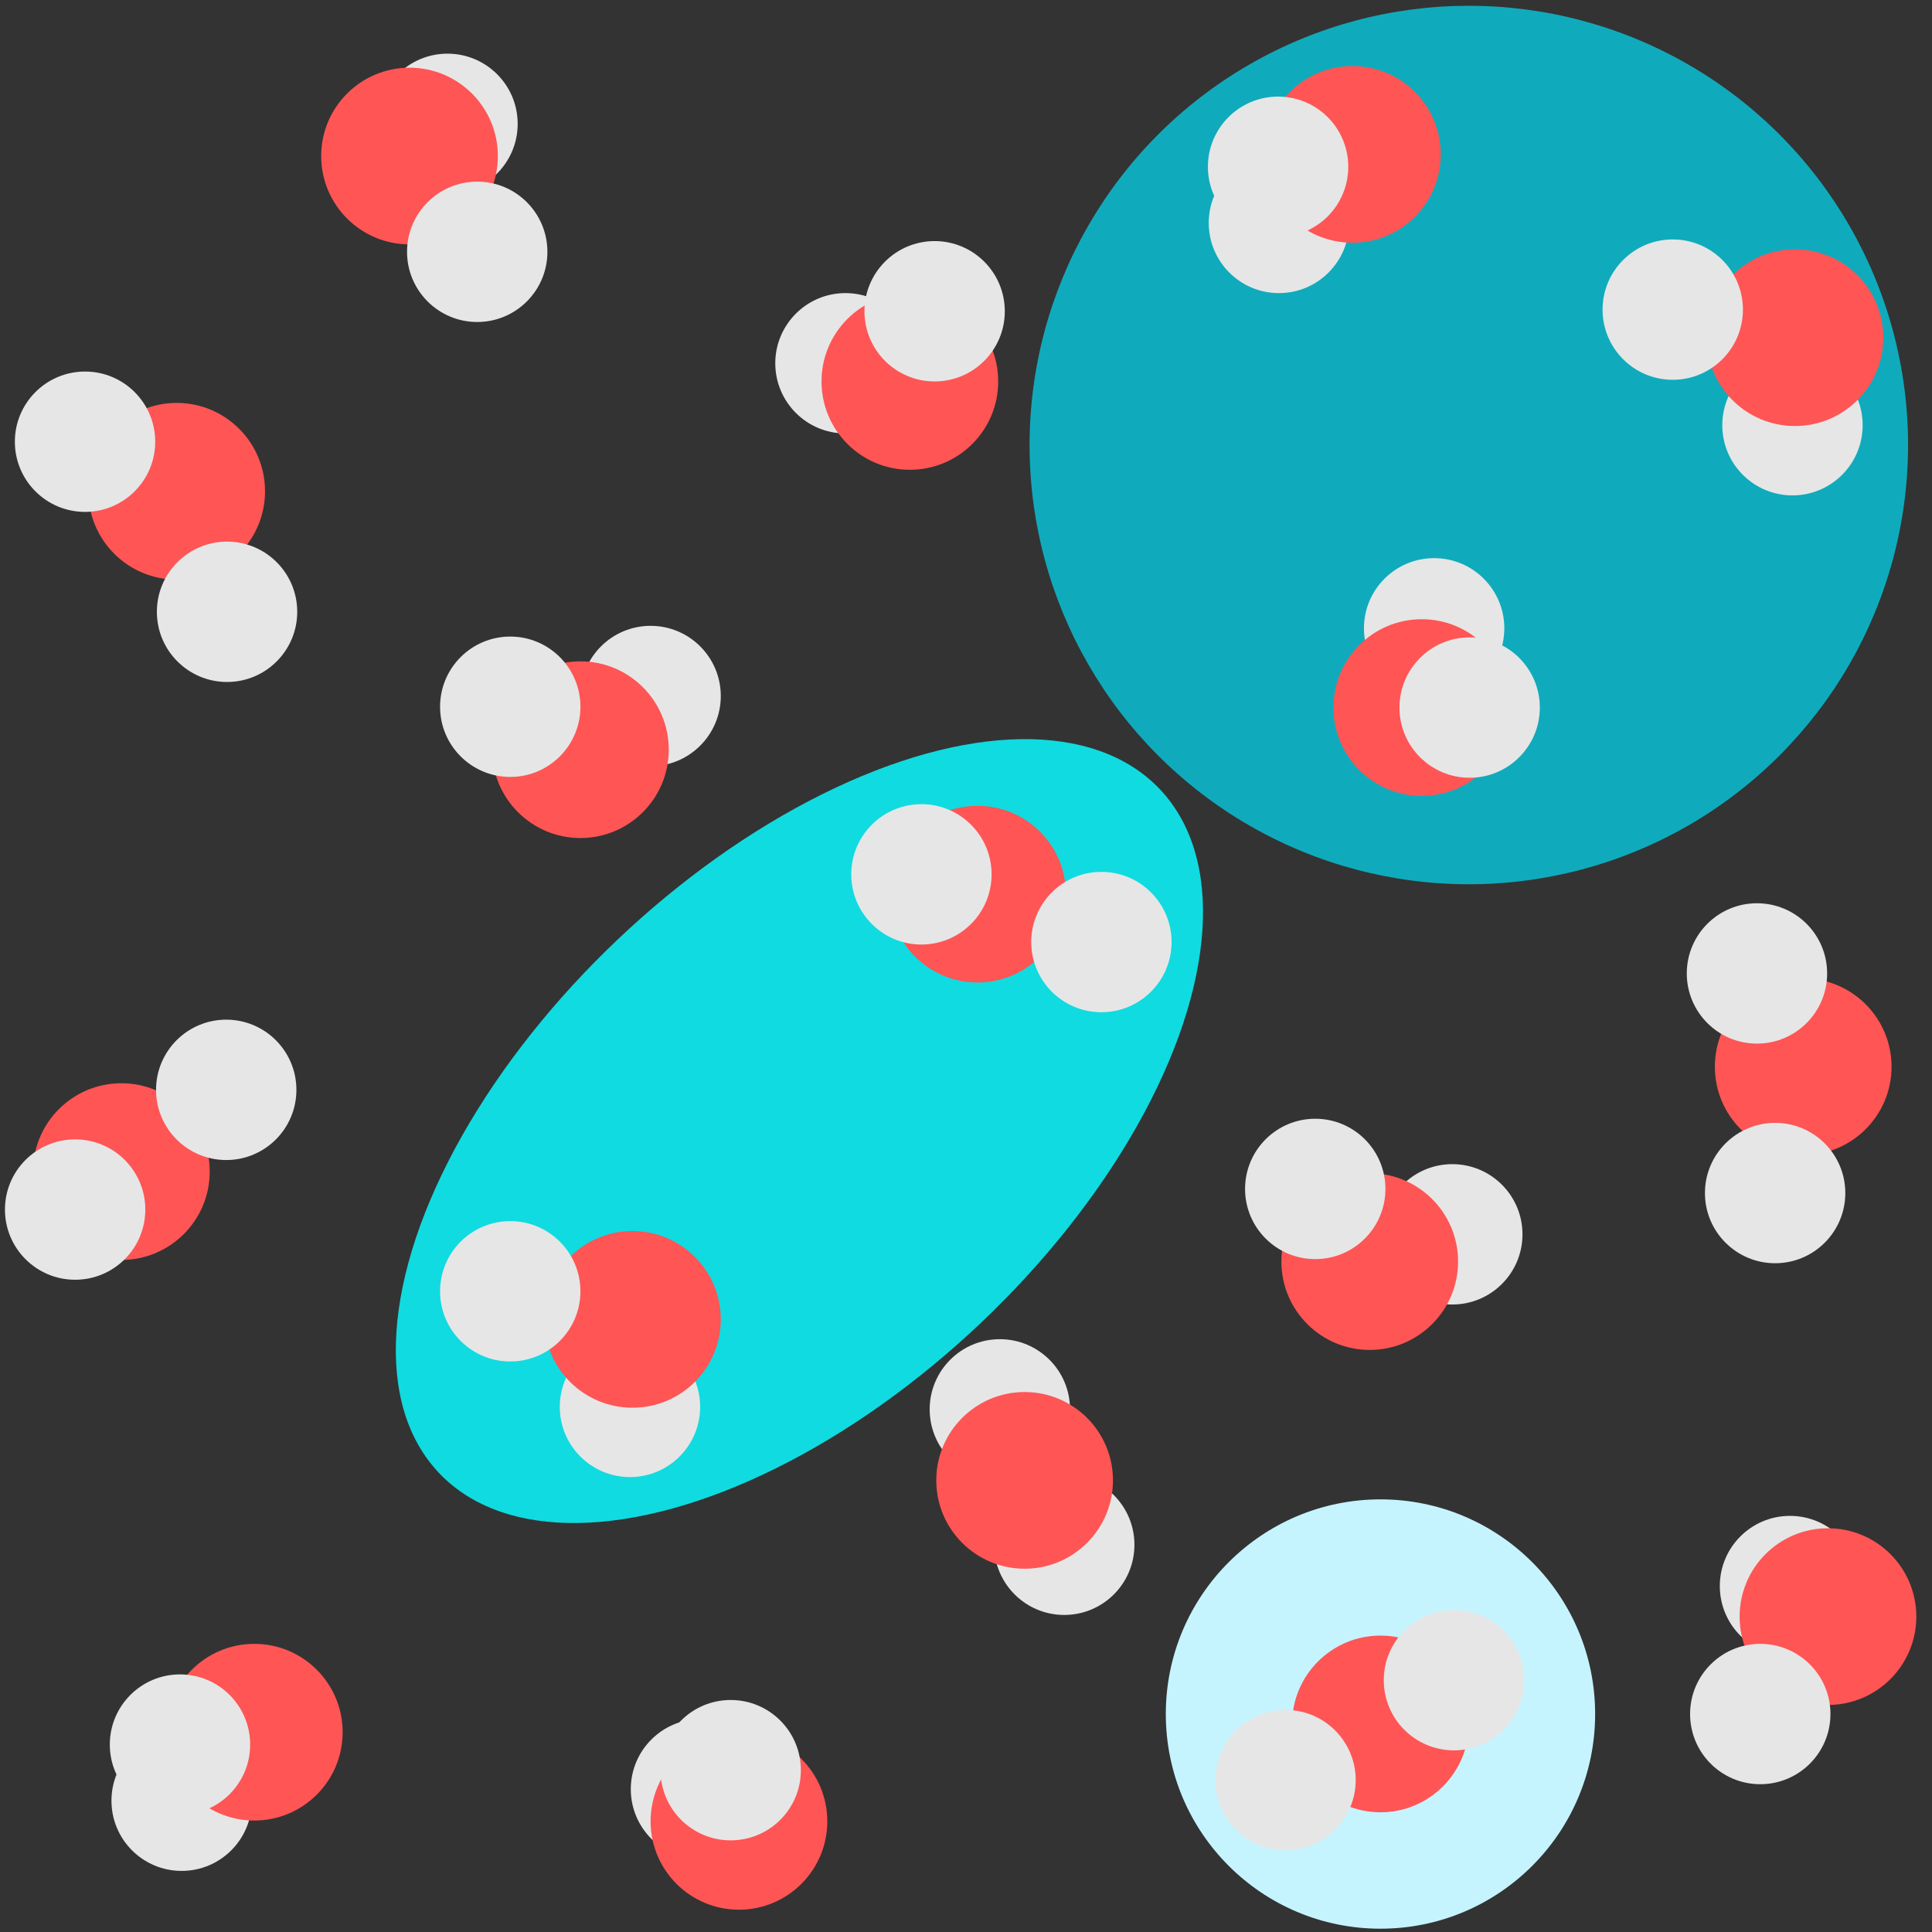 <?xml version="1.0" encoding="utf-8"?>
<!-- Generator: Adobe Illustrator 24.1.1, SVG Export Plug-In . SVG Version: 6.00 Build 0)  -->
<svg version="1.1" xmlns="http://www.w3.org/2000/svg" xmlns:xlink="http://www.w3.org/1999/xlink" x="0px" y="0px"
	 viewBox="0 0 234 234" style="enable-background:new 0 0 234 234;" xml:space="preserve">
<rect x="0" y="0" width="234" height="234" fill="#333333" stroke="none"/>
<style type="text/css">
	.st0{fill:#C5F4FF;}
	.st1{fill:#0FABBC;}
	.st2{fill:#10DBE0;}
	.st3{fill:#E6E6E6;}
	.st4{fill:#FF5555;}
</style>
<g id="Layer_2">
	<circle class="st0" cx="167.2" cy="207.6" r="26"/>
	<circle class="st1" cx="177.9" cy="53.9" r="53.2"/>
	<ellipse transform="matrix(0.725 -0.688 0.688 0.725 -67.685 104.336)" class="st2" cx="96.9" cy="137" rx="60.2" ry="32"/>
</g>
<g id="svg8" inkscape:export-filename="/home/alex/Dropbox/keith/documents/publications/2020-feature-article/figures/2-solvent-treatments/figure-2.png" inkscape:export-xdpi="600" inkscape:export-ydpi="600" inkscape:version="0.92.5 (2060ec1f9f, 2020-04-08)" sodipodi:docname="solvent-treatments.svg" xmlns:cc="http://creativecommons.org/ns#" xmlns:dc="http://purl.org/dc/elements/1.1/" xmlns:inkscape="http://www.inkscape.org/namespaces/inkscape" xmlns:rdf="http://www.w3.org/1999/02/22-rdf-syntax-ns#" xmlns:sodipodi="http://sodipodi.sourceforge.net/DTD/sodipodi-0.dtd" xmlns:svg="http://www.w3.org/2000/svg">
	
		<sodipodi:namedview  bordercolor="#666666" borderlayer="true" borderopacity="1.0" id="base" inkscape:current-layer="layer9" inkscape:cx="81.04316" inkscape:cy="109.42485" inkscape:document-units="in" inkscape:guide-bbox="true" inkscape:lockguides="false" inkscape:pagecheckerboard="true" inkscape:pageopacity="0.0" inkscape:pageshadow="2" inkscape:window-height="1016" inkscape:window-maximized="1" inkscape:window-width="1872" inkscape:window-x="48" inkscape:window-y="27" inkscape:zoom="2" pagecolor="#ffffff" showgrid="false" showguides="true" units="in">
		<inkscape:grid  id="grid884" type="xygrid"></inkscape:grid>
		<sodipodi:guide  id="guide3041" inkscape:locked="false" orientation="0,1" position="8.381,118.901"></sodipodi:guide>
		<sodipodi:guide  id="guide1029" inkscape:locked="false" orientation="1,0" position="41.275,46.389"></sodipodi:guide>
		<sodipodi:guide  id="guide1031" inkscape:locked="false" orientation="0,1" position="41.063,41.275"></sodipodi:guide>
		<sodipodi:guide  id="guide1039" inkscape:locked="false" orientation="1,0" position="82.55,-0.244"></sodipodi:guide>
		<sodipodi:guide  id="guide1080" inkscape:locked="false" orientation="0,1" position="40.699,82.55"></sodipodi:guide>
		<sodipodi:guide  id="guide1082" inkscape:locked="false" orientation="1,0" position="0,7.946"></sodipodi:guide>
	</sodipodi:namedview>
	<circle id="circle1030-7-8" inkscape:label="H atom" class="st3" cx="76.3" cy="170.4" r="8.5">
	</circle>
	<circle id="path1084-6" inkscape:label="O atom" class="st4" cx="76.6" cy="159.8" r="10.7">
	</circle>
	<circle id="circle1030-7" inkscape:label="H atom" class="st3" cx="61.8" cy="156.4" r="8.5">
	</circle>
	<circle id="circle1030-7-8-7" inkscape:label="H atom" class="st3" cx="175.9" cy="149.5" r="8.5">
	</circle>
	<circle id="path1084-6-9" inkscape:label="O atom" class="st4" cx="165.9" cy="152.8" r="10.7">
	</circle>
	<circle id="circle1030-7-2" inkscape:label="H atom" class="st3" cx="159.3" cy="144" r="8.5">
	</circle>
	<circle id="circle1030-7-8-7-0" inkscape:label="H atom" class="st3" cx="128.9" cy="187.1" r="8.5">
	</circle>
	<circle id="circle1030-7-2-3" inkscape:label="H atom" class="st3" cx="121.1" cy="170.7" r="8.5">
	</circle>
	<circle id="path1084-6-9-2" inkscape:label="O atom" class="st4" cx="124.1" cy="179.3" r="10.7">
	</circle>
	<circle id="circle1030-7-8-7-7" inkscape:label="H atom" class="st3" cx="84.9" cy="216.7" r="8.5">
	</circle>
	<ellipse id="path1084-6-9-5" inkscape:label="O atom" class="st4" cx="89.5" cy="220.6" rx="10.7" ry="10.7">
	</ellipse>
	<circle id="circle1030-7-2-9" inkscape:label="H atom" class="st3" cx="88.5" cy="214.4" r="8.5">
	</circle>
	<circle id="circle1030-7-8-7-7-2" inkscape:label="H atom" class="st3" cx="22" cy="218.1" r="8.5">
	</circle>
	<circle id="path1084-6-9-5-2" inkscape:label="O atom" class="st4" cx="30.8" cy="209.8" r="10.7">
	</circle>
	<circle id="circle1030-7-2-9-8" inkscape:label="H atom" class="st3" cx="21.8" cy="211.3" r="8.5">
	</circle>
	<ellipse id="path1084-6-9-5-2-7" inkscape:label="O atom" class="st4" cx="167.2" cy="208.8" rx="10.7" ry="10.7">
	</ellipse>
	<circle id="circle1030-7-8-7-7-2-9" inkscape:label="H atom" class="st3" cx="155.7" cy="215.6" r="8.5">
	</circle>
	<circle id="circle1030-7-8-7-7-2-9-3" inkscape:label="H atom" class="st3" cx="176.1" cy="203.5" r="8.5">
	</circle>
	<circle id="circle1030-7-8-7-7-6" inkscape:label="H atom" class="st3" cx="216.8" cy="192.1" r="8.5">
	</circle>
	<ellipse id="path1084-6-9-5-1" inkscape:label="O atom" class="st4" cx="221.4" cy="195.8" rx="10.7" ry="10.7">
	</ellipse>
	<circle id="circle1030-7-2-9-2" inkscape:label="H atom" class="st3" cx="213.2" cy="207.6" r="8.5">
	</circle>
	
		<circle id="circle1163" inkscape:label="H atom" inkscape:transform-center-x="-8.5693691" inkscape:transform-center-y="-20.740464" class="st3" cx="173.7" cy="76.1" r="8.5">
	</circle>
	
		<circle id="path1084-6-3" inkscape:label="O atom" inkscape:transform-center-x="-8.0234693" inkscape:transform-center-y="-17.373527" class="st4" cx="172.2" cy="85.7" r="10.7">
	</circle>
	
		<circle id="circle1030-7-5" inkscape:label="H atom" inkscape:transform-center-x="-10.115158" inkscape:transform-center-y="-17.312434" class="st3" cx="178" cy="85.7" r="8.5">
	</circle>
	
		<circle id="circle1167" inkscape:label="O atom" inkscape:transform-center-x="-18.691173" inkscape:transform-center-y="0.55507344" class="st4" cx="218.4" cy="129.2" r="10.7">
	</circle>
	
		<circle id="circle1169" inkscape:label="H atom" inkscape:transform-center-x="-17.498233" inkscape:transform-center-y="5.9670876" class="st3" cx="215" cy="144.5" r="8.5">
	</circle>
	
		<circle id="circle1165" inkscape:label="H atom" inkscape:transform-center-x="-16.728354" inkscape:transform-center-y="-3.4164259" class="st3" cx="212.8" cy="117.9" r="8.5">
	</circle>
	<ellipse id="path1084-6-9-5-2-7_1_" inkscape:label="O atom" class="st4" cx="14.7" cy="141.9" rx="10.7" ry="10.7">
	</ellipse>
	<circle id="circle1030-7-8-7-7-2-9_1_" inkscape:label="H atom" class="st3" cx="9.1" cy="146.5" r="8.5">
	</circle>
	<circle id="circle1030-7-8-7-7-2-9-3_1_" inkscape:label="H atom" class="st3" cx="27.4" cy="132" r="8.5">
	</circle>
	<circle id="circle1030-7-8-7_1_" inkscape:label="H atom" class="st3" cx="78.8" cy="84.3" r="8.5">
	</circle>
	<circle id="path1084-6-9_1_" inkscape:label="O atom" class="st4" cx="70.3" cy="90.8" r="10.7">
	</circle>
	<circle id="circle1030-7-2_1_" inkscape:label="H atom" class="st3" cx="61.8" cy="85.6" r="8.5">
	</circle>
	
		<circle id="circle1167_1_" inkscape:label="O atom" inkscape:transform-center-x="-18.691173" inkscape:transform-center-y="0.55507344" class="st4" cx="21.4" cy="59.5" r="10.7">
	</circle>
	
		<circle id="circle1169_1_" inkscape:label="H atom" inkscape:transform-center-x="-17.498233" inkscape:transform-center-y="5.9670876" class="st3" cx="27.5" cy="74.1" r="8.5">
	</circle>
	
		<circle id="circle1165_1_" inkscape:label="H atom" inkscape:transform-center-x="-16.728354" inkscape:transform-center-y="-3.4164259" class="st3" cx="10.3" cy="53.5" r="8.5">
	</circle>
	<circle id="circle1030-7-8-7-7_1_" inkscape:label="H atom" class="st3" cx="102.4" cy="44" r="8.5">
	</circle>
	<ellipse id="path1084-6-9-5_1_" inkscape:label="O atom" class="st4" cx="110.2" cy="46.2" rx="10.7" ry="10.7">
	</ellipse>
	<circle id="circle1030-7-2-9_1_" inkscape:label="H atom" class="st3" cx="113.2" cy="37.7" r="8.5">
	</circle>
	<circle id="circle1030-7-8-7-7-2_1_" inkscape:label="H atom" class="st3" cx="154.9" cy="27" r="8.5">
	</circle>
	<circle id="path1084-6-9-5-2_1_" inkscape:label="O atom" class="st4" cx="163.8" cy="18.7" r="10.7">
	</circle>
	<circle id="circle1030-7-2-9-8_1_" inkscape:label="H atom" class="st3" cx="154.8" cy="20.2" r="8.5">
	</circle>
	<circle id="circle1030-7-8-7-7-6_1_" inkscape:label="H atom" class="st3" cx="54.2" cy="15" r="8.5">
	</circle>
	<ellipse id="path1084-6-9-5-1_1_" inkscape:label="O atom" class="st4" cx="49.6" cy="18.9" rx="10.7" ry="10.7">
	</ellipse>
	<circle id="circle1030-7-2-9-2_1_" inkscape:label="H atom" class="st3" cx="57.8" cy="30.5" r="8.5">
	</circle>
	<circle id="circle1030-7-8_1_" inkscape:label="H atom" class="st3" cx="217.1" cy="51.5" r="8.5">
	</circle>
	<circle id="path1084-6_1_" inkscape:label="O atom" class="st4" cx="217.4" cy="40.9" r="10.7">
	</circle>
	<circle id="circle1030-7_1_" inkscape:label="H atom" class="st3" cx="202.6" cy="37.5" r="8.5">
	</circle>
	<ellipse id="path1084-6-9-5-2-7_2_" inkscape:label="O atom" class="st4" cx="118.4" cy="108.3" rx="10.7" ry="10.7">
	</ellipse>
	<circle id="circle1030-7-8-7-7-2-9_2_" inkscape:label="H atom" class="st3" cx="111.6" cy="105.9" r="8.5">
	</circle>
	<circle id="circle1030-7-8-7-7-2-9-3_2_" inkscape:label="H atom" class="st3" cx="133.4" cy="114.1" r="8.5">
	</circle>
</g>
</svg>
